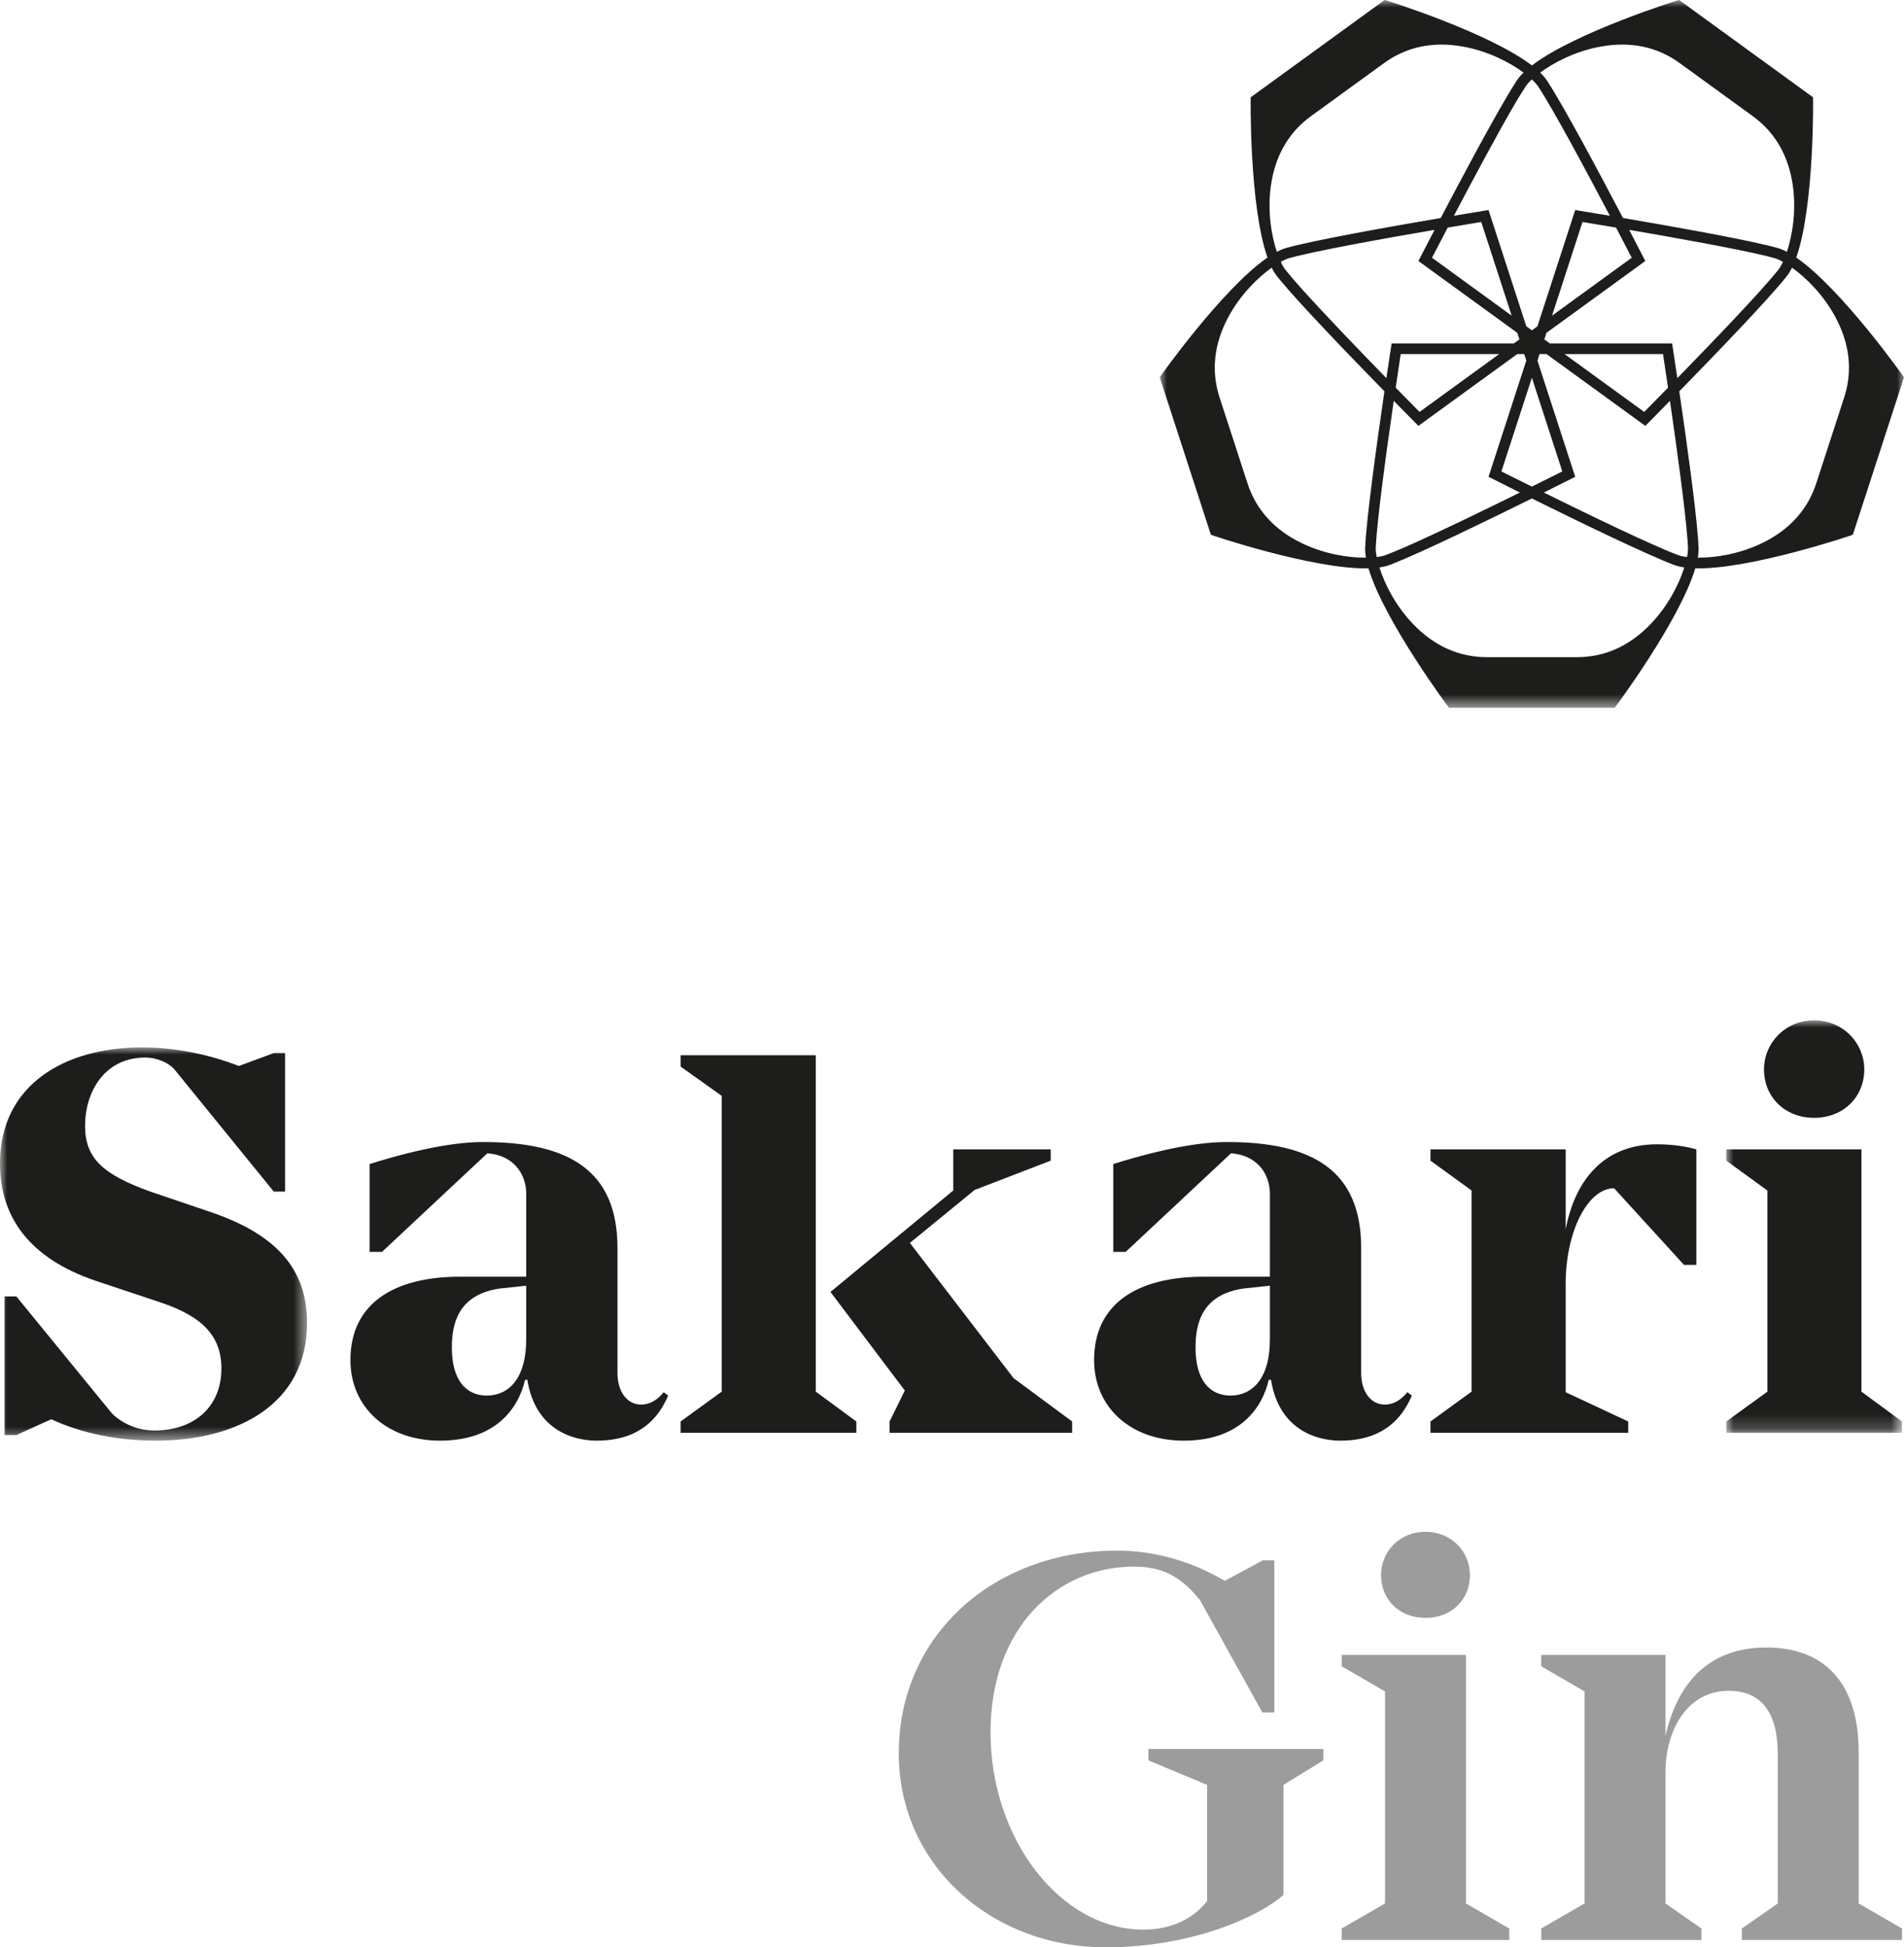 <?xml version="1.0" encoding="UTF-8"?>
<svg width="133px" height="136px" viewBox="0 0 133 136" version="1.1" xmlns="http://www.w3.org/2000/svg" xmlns:xlink="http://www.w3.org/1999/xlink">
    <!-- Generator: Sketch 61.2 (89653) - https://sketch.com -->
    <title>Group 4</title>
    <desc>Created with Sketch.</desc>
    <defs>
        <polygon id="path-1" points="0 0 51.988 0 51.988 49.435 0 49.435"></polygon>
        <polygon id="path-3" points="0 0 21.448 0 21.448 27.466 0 27.466"></polygon>
        <polygon id="path-5" points="0 0 12.277 0 12.277 28.803 0 28.803"></polygon>
    </defs>
    <g id="Sakari-Gin" stroke="none" stroke-width="1" fill="none" fill-rule="evenodd">
        <g id="Splash-page-DEF" transform="translate(-957, -383)">
            <g id="Group-4" transform="translate(957, 383)">
                <g id="Group-3" transform="translate(81.012, 0)">
                    <mask id="mask-2" fill="white">
                        <use xlink:href="#path-1"></use>
                    </mask>
                    <g id="Clip-2"></g>
                    <path d="M37.639,38.242 C37.631,38.045 37.617,37.814 37.597,37.559 C37.413,35.181 36.761,30.523 36.292,27.33 C38.789,24.777 42.526,20.9 43.796,19.295 C43.929,19.127 44.051,18.925 44.165,18.694 C45.131,19.385 46.351,20.566 47.2,22.154 C48.204,24.024 48.408,25.91 47.808,27.761 L45.86,33.751 C45.259,35.601 43.985,37.007 42.074,37.931 C40.455,38.714 38.772,38.957 37.585,38.947 C37.627,38.694 37.648,38.456 37.639,38.242 L37.639,38.242 Z M18.067,29.742 L18.067,29.742 L24.975,24.726 L25.456,24.726 L25.605,25.183 L22.966,33.301 C22.966,33.301 23.844,33.746 25.157,34.398 C22.68,35.623 19.436,37.196 17.284,38.145 C16.681,38.41 16.163,38.626 15.774,38.769 C15.625,38.825 15.416,38.872 15.154,38.903 C15.103,38.645 15.081,38.429 15.088,38.273 C15.168,36.375 15.837,31.5 16.345,27.996 C17.374,29.044 18.067,29.742 18.067,29.742 L18.067,29.742 Z M18.067,18.228 L18.067,18.228 L19.426,19.215 L24.975,23.246 L25.123,23.703 L24.734,23.985 L16.197,23.985 C16.197,23.985 16.046,24.957 15.83,26.409 C13.901,24.43 11.399,21.831 9.833,20.078 C9.396,19.587 9.031,19.161 8.773,18.835 C8.674,18.714 8.564,18.527 8.455,18.288 C8.683,18.159 8.883,18.072 9.033,18.031 C10.864,17.518 15.708,16.65 19.197,16.052 C18.517,17.352 18.067,18.228 18.067,18.228 Z M27.402,22.047 L28.056,20.036 L29.529,15.502 C30.055,15.59 30.881,15.726 31.873,15.896 C32.34,16.786 32.724,17.527 32.97,18.001 L27.402,22.047 Z M25.994,26.382 L27.3,30.403 L28.119,32.925 C27.642,33.165 26.896,33.54 25.994,33.985 C25.092,33.54 24.343,33.165 23.866,32.927 L25.994,26.382 Z M18.147,28.77 C17.773,28.39 17.184,27.795 16.481,27.075 C16.627,26.081 16.751,25.254 16.832,24.726 L23.713,24.726 L18.147,28.77 Z M24.583,22.047 L19.018,18.001 C19.263,17.527 19.647,16.786 20.114,15.896 C21.106,15.726 21.931,15.59 22.458,15.502 L24.583,22.047 Z M35.506,27.075 C34.801,27.795 34.215,28.39 33.841,28.77 L28.272,24.726 L35.154,24.726 C35.234,25.254 35.358,26.081 35.506,27.075 L35.506,27.075 Z M25.994,5.546 C26.186,5.726 26.329,5.886 26.417,6.018 C27.47,7.6 29.792,11.938 31.441,15.069 C29.994,14.826 29.021,14.668 29.021,14.668 L29.021,14.668 L29.021,14.668 L26.383,22.786 L25.994,23.071 L25.605,22.786 L22.966,14.668 C22.966,14.668 21.994,14.826 20.547,15.069 C21.906,12.487 23.725,9.084 24.909,7.083 C25.162,6.657 25.386,6.295 25.571,6.018 C25.656,5.886 25.799,5.726 25.994,5.546 L25.994,5.546 Z M36.214,38.769 C34.431,38.108 30.001,35.966 26.828,34.398 C28.143,33.746 29.021,33.301 29.021,33.301 L26.383,25.183 L26.531,24.726 L27.013,24.726 L33.918,29.742 C33.918,29.742 34.614,29.044 35.64,27.996 C36.104,31.194 36.703,35.531 36.866,37.709 C36.88,37.918 36.892,38.106 36.9,38.273 C36.904,38.429 36.885,38.645 36.834,38.903 C36.656,38.881 36.503,38.855 36.377,38.82 C36.321,38.806 36.265,38.789 36.214,38.769 L36.214,38.769 Z M43.214,18.835 C42.035,20.326 38.626,23.875 36.155,26.409 C35.942,24.957 35.791,23.985 35.791,23.985 L27.253,23.985 L26.864,23.703 L27.013,23.246 L33.918,18.228 C33.918,18.228 33.469,17.352 32.79,16.052 C35.973,16.599 40.284,17.369 42.407,17.887 C42.609,17.938 42.794,17.984 42.954,18.031 C43.105,18.072 43.302,18.159 43.533,18.288 C43.458,18.449 43.385,18.587 43.314,18.697 C43.28,18.745 43.248,18.794 43.214,18.835 L43.214,18.835 Z M36.326,4.411 L38.874,6.261 L41.422,8.111 C42.996,9.254 43.939,10.9 44.228,13.003 C44.472,14.785 44.182,16.46 43.808,17.588 C43.579,17.467 43.358,17.374 43.154,17.318 C42.913,17.25 42.626,17.177 42.298,17.102 C39.924,16.543 35.453,15.753 32.357,15.225 C30.701,12.064 28.165,7.311 27.035,5.607 C26.915,5.429 26.76,5.249 26.575,5.069 C27.531,4.364 29.033,3.572 30.806,3.253 C32.895,2.876 34.752,3.265 36.326,4.411 L36.326,4.411 Z M7.759,13.003 C8.049,10.9 8.992,9.254 10.565,8.111 L13.114,6.261 L15.662,4.411 C17.235,3.265 19.093,2.876 21.182,3.253 C22.954,3.572 24.457,4.364 25.41,5.069 C25.228,5.249 25.072,5.429 24.953,5.607 C24.844,5.772 24.72,5.967 24.586,6.185 C24.52,6.295 24.45,6.409 24.377,6.531 C24.34,6.589 24.304,6.652 24.267,6.715 C22.986,8.877 21.004,12.599 19.628,15.225 C16.107,15.825 10.804,16.766 8.834,17.318 C8.627,17.374 8.408,17.467 8.18,17.588 C7.805,16.46 7.516,14.785 7.759,13.003 L7.759,13.003 Z M6.128,33.751 L4.18,27.761 C3.579,25.91 3.784,24.024 4.785,22.154 C5.636,20.566 6.855,19.385 7.82,18.694 C7.937,18.925 8.058,19.127 8.192,19.295 C8.253,19.373 8.321,19.455 8.394,19.545 C9.821,21.272 13.32,24.901 15.694,27.33 C15.178,30.863 14.434,36.2 14.349,38.242 C14.339,38.456 14.359,38.694 14.402,38.947 C13.216,38.957 11.533,38.714 9.914,37.931 C8.002,37.007 6.728,35.601 6.128,33.751 L6.128,33.751 Z M29.143,45.896 L22.845,45.896 C20.9,45.896 19.168,45.118 17.697,43.586 C16.452,42.287 15.703,40.763 15.346,39.63 C15.599,39.594 15.832,39.54 16.032,39.465 C16.124,39.431 16.224,39.392 16.331,39.351 C18.415,38.526 22.947,36.321 25.994,34.814 C29.194,36.397 34.038,38.752 35.956,39.465 C36.155,39.54 36.386,39.594 36.642,39.63 C36.284,40.763 35.535,42.287 34.288,43.586 C32.819,45.118 31.088,45.896 29.143,45.896 L29.143,45.896 Z M44.462,17.987 C45.734,14.384 45.646,6.805 45.631,6.793 L45.631,6.793 L36.277,-0.002 L36.277,-0.002 C36.262,-0.012 29.028,2.247 25.994,4.571 C22.959,2.247 15.725,-0.012 15.711,-0.002 L15.711,-0.002 L6.356,6.793 L6.356,6.793 C6.342,6.805 6.254,14.384 7.526,17.987 C4.379,20.153 -0.005,26.336 1.03490909e-15,26.353 L1.03490909e-15,26.353 L3.572,37.347 C3.579,37.364 10.76,39.788 14.58,39.693 C15.669,43.355 20.194,49.435 20.211,49.435 L20.211,49.435 L31.774,49.435 L31.774,49.435 C31.793,49.435 36.318,43.355 37.408,39.693 C41.228,39.788 48.408,37.364 48.413,37.347 L51.988,26.353 L51.988,26.353 C51.993,26.336 47.608,20.153 44.462,17.987 L44.462,17.987 Z" id="Fill-1" fill="#1D1D1B" mask="url(#mask-2)"></path>
                </g>
                <g id="Group-2" transform="translate(0, 71.262)">
                    <g id="Group-24" transform="translate(0, 1.889)">
                        <mask id="mask-4" fill="white">
                            <use xlink:href="#path-3"></use>
                        </mask>
                        <g id="Clip-23"></g>
                        <path d="M21.448,19.241 C21.448,24.908 16.607,27.466 10.861,27.466 C8.344,27.466 5.786,26.992 3.581,25.971 L1.142,27.072 L0.315,27.072 L0.315,17.391 L1.142,17.391 L7.831,25.577 C8.777,26.481 9.918,26.756 10.783,26.756 C13.655,26.756 15.466,25.025 15.466,22.429 C15.466,20.184 14.168,18.808 11.255,17.824 L6.652,16.29 C2.046,14.717 -0.001,11.843 -0.001,8.106 C-0.001,2.636 4.485,0 9.918,0 C12.201,0 14.562,0.472 16.687,1.298 L19.126,0.394 L19.914,0.394 L19.914,10.073 L19.126,10.073 L12.279,1.653 C11.885,1.101 10.98,0.708 10.153,0.708 C7.24,0.708 5.942,3.187 5.942,5.468 C5.942,7.79 7.24,8.891 10.508,10.073 L14.914,11.568 C19.52,13.182 21.448,15.66 21.448,19.241" id="Fill-22" fill="#1D1D1B" mask="url(#mask-4)"></path>
                    </g>
                    <path d="M36.757,22.271 L36.757,18.532 L34.907,18.729 C31.955,19.162 31.563,21.248 31.563,22.862 C31.563,25.065 32.507,26.205 34.002,26.205 C35.498,26.205 36.757,25.065 36.757,22.271 L36.757,22.271 Z M46.673,26.205 C45.652,28.607 43.763,29.354 41.676,29.354 C39.984,29.354 37.387,28.568 36.835,25.104 L36.679,25.104 C36.205,27.112 34.632,29.354 30.737,29.354 C26.997,29.354 24.478,26.993 24.478,23.728 C24.478,19.752 27.549,17.905 32.113,17.905 L36.757,17.905 L36.757,12.118 C36.757,10.664 35.811,9.405 34.041,9.286 L26.683,16.171 L25.818,16.171 L25.818,10.035 C29.477,8.892 31.996,8.498 33.766,8.498 C39.826,8.498 43.133,10.545 43.133,15.896 L43.133,24.632 C43.133,25.93 43.802,26.835 44.786,26.835 C45.336,26.835 45.888,26.56 46.36,25.969 L46.673,26.205 Z" id="Fill-25" fill="#1D1D1B"></path>
                    <path d="M74.892,28.016 L74.892,28.804 L62.14,28.804 L62.14,28.016 L63.203,25.853 L58.009,18.967 L66.588,11.882 L66.588,9.011 L73.396,9.011 L73.396,9.799 L68.083,11.843 L63.558,15.544 L70.799,24.987 L74.892,28.016 Z M56.985,25.93 L59.818,28.016 L59.818,28.804 L47.541,28.804 L47.541,28.016 L50.413,25.93 L50.413,5.272 L47.541,3.227 L47.541,2.439 L56.985,2.439 L56.985,25.93 Z" id="Fill-27" fill="#1D1D1B"></path>
                    <path d="M88.706,22.271 L88.706,18.532 L86.855,18.729 C83.903,19.162 83.512,21.248 83.512,22.862 C83.512,25.065 84.455,26.205 85.951,26.205 C87.446,26.205 88.706,25.065 88.706,22.271 L88.706,22.271 Z M98.622,26.205 C97.6,28.607 95.711,29.354 93.625,29.354 C91.932,29.354 89.335,28.568 88.783,25.104 L88.628,25.104 C88.154,27.112 86.58,29.354 82.685,29.354 C78.945,29.354 76.426,26.993 76.426,23.728 C76.426,19.752 79.497,17.905 84.061,17.905 L88.706,17.905 L88.706,12.118 C88.706,10.664 87.76,9.405 85.989,9.286 L78.631,16.171 L77.766,16.171 L77.766,10.035 C81.425,8.892 83.944,8.498 85.715,8.498 C91.774,8.498 95.081,10.545 95.081,15.896 L95.081,24.632 C95.081,25.93 95.75,26.835 96.735,26.835 C97.284,26.835 97.836,26.56 98.308,25.969 L98.622,26.205 Z" id="Fill-29" fill="#1D1D1B"></path>
                    <path d="M118.497,9.011 L118.497,17.078 L117.631,17.078 L112.751,11.727 C110.901,11.727 109.366,14.756 109.366,18.415 L109.366,25.971 L113.736,28.016 L113.736,28.804 L99.922,28.804 L99.922,28.016 L102.794,25.93 L102.794,11.882 L99.922,9.799 L99.922,9.011 L109.366,9.011 L109.366,14.598 C109.996,11.255 111.963,8.656 115.742,8.656 C116.844,8.656 117.828,8.814 118.497,9.011" id="Fill-31" fill="#1D1D1B"></path>
                    <g id="Group-35" transform="translate(120.584, 0)">
                        <mask id="mask-6" fill="white">
                            <use xlink:href="#path-5"></use>
                        </mask>
                        <g id="Clip-34"></g>
                        <path d="M2.636,3.423 C2.636,1.614 4.092,0 6.137,0 C8.185,0 9.641,1.614 9.641,3.423 C9.641,5.351 8.185,6.808 6.137,6.808 C4.092,6.808 2.636,5.351 2.636,3.423 L2.636,3.423 Z M12.277,28.016 L12.277,28.803 L0,28.803 L0,28.016 L2.872,25.932 L2.872,11.884 L0,9.798 L0,9.01 L9.444,9.01 L9.444,25.932 L12.277,28.016 Z" id="Fill-33" fill="#1D1D1B" mask="url(#mask-6)"></path>
                    </g>
                </g>
                <path d="M102.4,115.58 L93.721,115.58 L93.721,116.375 L96.749,118.128 L96.749,132.937 L93.721,134.687 L93.721,135.485 L105.425,135.485 L105.425,134.687 L102.4,132.937 L102.4,115.58 Z M129.835,132.937 L129.835,122.387 C129.835,117.41 127.328,115.062 123.387,115.062 C119.326,115.062 117.174,117.568 116.338,121.232 L116.338,115.58 L107.659,115.58 L107.659,116.375 L110.686,118.128 L110.686,132.937 L107.659,134.687 L107.659,135.485 L118.849,135.485 L118.849,134.687 L116.338,132.937 L116.338,123.822 C116.338,120.715 117.933,118.086 120.758,118.086 C123.027,118.086 124.182,119.601 124.182,122.506 L124.182,132.937 L121.675,134.687 L121.675,135.485 L132.86,135.485 L132.86,134.687 L129.835,132.937 Z M99.574,112.993 C101.405,112.993 102.679,111.719 102.679,110.007 C102.679,108.376 101.405,106.983 99.574,106.983 C97.743,106.983 96.469,108.376 96.469,110.007 C96.469,111.719 97.743,112.993 99.574,112.993 L99.574,112.993 Z M80.219,122.944 L84.318,124.656 L84.318,132.776 C83.404,133.931 81.93,134.767 79.859,134.767 C74.086,134.767 69.191,128.436 69.191,120.994 C69.191,113.708 73.809,109.412 79.224,109.412 C81.573,109.412 82.726,110.445 83.803,111.719 L88.18,119.601 L89.016,119.601 L89.016,108.971 L88.221,108.971 L85.553,110.406 C83.324,109.091 80.736,108.296 78.03,108.296 C69.51,108.296 62.782,114.109 62.782,122.467 C62.782,130.228 69.23,136 77.233,136 C83.285,136 87.944,133.853 89.656,132.341 L89.656,124.656 L92.44,122.944 L92.44,122.149 L80.219,122.149 L80.219,122.944 Z" id="Fill-36" fill="#9C9C9C"></path>
            </g>
        </g>
    </g>
</svg>